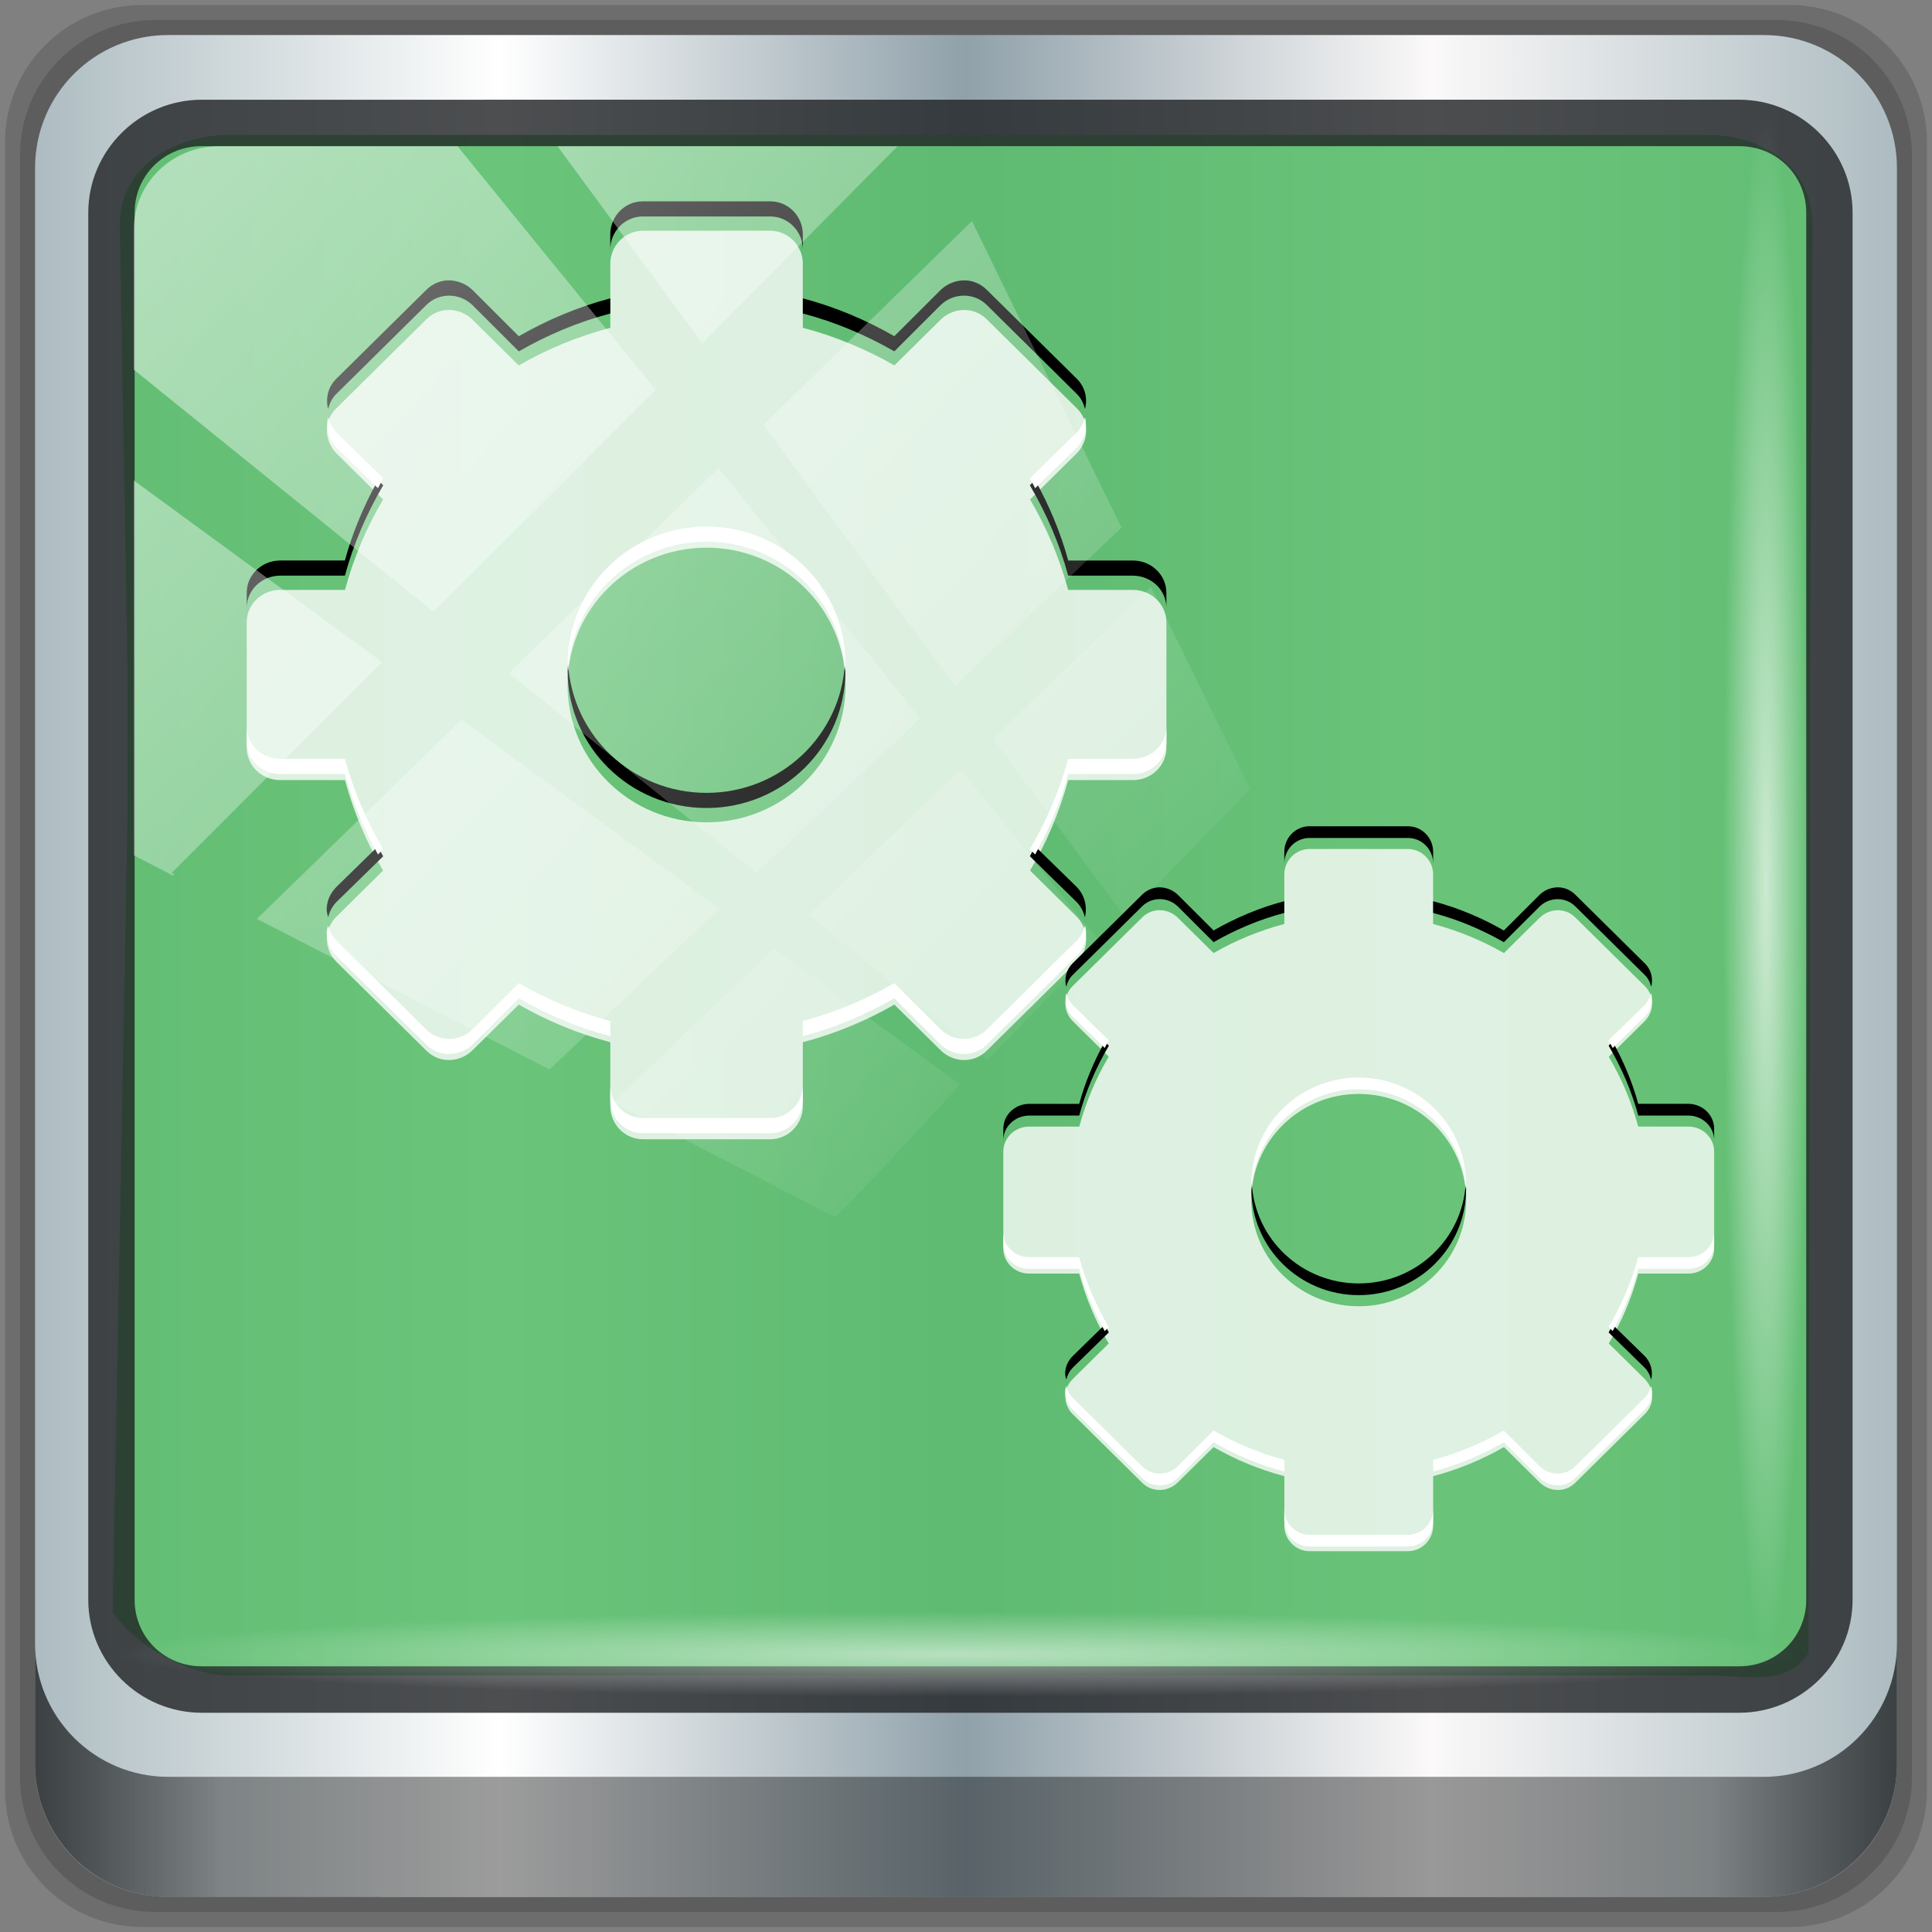 <?xml version="1.0" encoding="UTF-8" standalone="no"?>
<!-- Created with Inkscape (http://www.inkscape.org/) -->

<svg
   xmlns:dc="http://purl.org/dc/elements/1.1/"
   xmlns:cc="http://creativecommons.org/ns#"
   xmlns:rdf="http://www.w3.org/1999/02/22-rdf-syntax-ns#"
   xmlns:svg="http://www.w3.org/2000/svg"
   xmlns="http://www.w3.org/2000/svg"
   xmlns:xlink="http://www.w3.org/1999/xlink"
   xmlns:sodipodi="http://sodipodi.sourceforge.net/DTD/sodipodi-0.dtd"
   xmlns:inkscape="http://www.inkscape.org/namespaces/inkscape"
   width="96"
   height="96"
   viewBox="0 0 96 96"
   version="1.1"
   id="svg1072"
   inkscape:version="0.92.2 2405546, 2018-03-11"
   sodipodi:docname="application-x-executable.svg">
  <rect x="0" y="0" width="96" height="96" fill="#808080" stroke="none"/>
  <defs
     id="defs1066">
    <linearGradient
       y2="47"
       x2="90"
       y1="47"
       x1="6"
       gradientTransform="matrix(1.101,0,0,1.101,-4.967,-3.1)"
       gradientUnits="userSpaceOnUse"
       id="linearGradient4071"
       xlink:href="#linearGradient6139-0"
       inkscape:collect="always" />
    <linearGradient
       id="linearGradient6139-0">
      <stop
         style="stop-color:#adbcc1;stop-opacity:1"
         offset="0"
         id="stop6141-2" />
      <stop
         id="stop6151-0"
         offset="0.25"
         style="stop-color:#ffffff;stop-opacity:1;" />
      <stop
         id="stop6147-1"
         offset="0.5"
         style="stop-color:#90a1aa;stop-opacity:1" />
      <stop
         style="stop-color:#fbf9f9;stop-opacity:1;"
         offset="0.75"
         id="stop6149-4" />
      <stop
         style="stop-color:#adbcc1;stop-opacity:1"
         offset="1"
         id="stop6143-4" />
    </linearGradient>
    <linearGradient
       gradientUnits="userSpaceOnUse"
       y2="88.172"
       x2="94.5"
       y1="88.172"
       x1="1.5"
       id="linearGradient4129"
       xlink:href="#linearGradient3832-0-6-1-1"
       inkscape:collect="always"
       gradientTransform="matrix(0.995,0,0,0.995,0.149,0.915)" />
    <linearGradient
       id="linearGradient3832-0-6-1-1">
      <stop
         id="stop3834-6-3-7-1"
         offset="0"
         style="stop-color:#000000;stop-opacity:1;" />
      <stop
         style="stop-color:#000000;stop-opacity:0.588;"
         offset="0.1"
         id="stop3872-2-4" />
      <stop
         id="stop3844-6-2-7-6"
         offset="0.9"
         style="stop-color:#000000;stop-opacity:0.588;" />
      <stop
         id="stop3836-5-0-2-9"
         offset="1"
         style="stop-color:#000000;stop-opacity:1;" />
    </linearGradient>
    <radialGradient
       r="43.199"
       fy="44.893"
       fx="13.948"
       cy="44.893"
       cx="13.948"
       gradientTransform="matrix(0.97,0,0,0.049,33.871,80.664)"
       gradientUnits="userSpaceOnUse"
       id="radialGradient7462"
       xlink:href="#linearGradient3737"
       inkscape:collect="always" />
    <linearGradient
       id="linearGradient3737">
      <stop
         id="stop3739"
         style="stop-color:#ffffff;stop-opacity:1"
         offset="0" />
      <stop
         id="stop3741"
         style="stop-color:#ffffff;stop-opacity:0"
         offset="1" />
    </linearGradient>
    <radialGradient
       r="43.199"
       fy="44.893"
       fx="13.948"
       cy="44.893"
       cx="13.948"
       gradientTransform="matrix(0.884,0,0,0.049,32.295,-89.848)"
       gradientUnits="userSpaceOnUse"
       id="radialGradient7464"
       xlink:href="#linearGradient3737"
       inkscape:collect="always" />
    <linearGradient
       y2="14.514"
       x2="50.528"
       y1="-28.642"
       x1="2.771"
       gradientUnits="userSpaceOnUse"
       id="linearGradient4767"
       xlink:href="#linearGradient3737"
       inkscape:collect="always" />
    <clipPath
       clipPathUnits="userSpaceOnUse"
       id="clipPath4156-4-1">
      <path
         style="opacity:0.6;fill:#ffffff;fill-opacity:1;stroke:none"
         d="m 27.046,-55.695 -14.214,13.321 h 0.061 l 15.653,21.771 10.231,-10.546 C 38.562,-32.302 27.468,-54.819 27.046,-55.695 Z M 9.647,-39.383 -5.241,-25.321 15.988,-7.806 26.372,-18.383 Z m 31.491,12.951 -9.741,9.714 8.945,12.458 7.781,-7.555 z m -49.84,4.379 -13.754,12.982 26.283,13.846 0.061,-0.062 -0.123,-0.062 L 13.599,-5.401 -8.702,-22.053 Z m 38.015,7.401 -9.803,9.775 11.579,9.559 7.628,-7.401 -8.669,-11.009 z m 20.187,5.674 -7.383,7.216 6.188,8.542 5.82,-6.137 z m -32.195,6.322 -9.557,9.498 13.662,7.185 7.934,-7.678 z m 23.312,2.374 -7.107,6.938 8.363,6.907 5.361,-5.674 -0.061,-0.092 -0.092,0.123 -6.464,-8.203 z m -8.73,8.542 -7.505,7.339 10.354,5.458 c 1.397,-1.321 5.675,-6.123 5.851,-6.322 z"
         id="path4158-0-8"
         inkscape:connector-curvature="0" />
    </clipPath>
    <linearGradient
       id="linearGradient4134">
      <stop
         style="stop-color:#334249;stop-opacity:1"
         offset="0"
         id="stop4136" />
      <stop
         id="stop879"
         offset="0.255"
         style="stop-color:#40505c;stop-opacity:1" />
      <stop
         id="stop877"
         offset="0.666"
         style="stop-color:#2c3e50;stop-opacity:1" />
      <stop
         style="stop-color:#63757e;stop-opacity:1"
         offset="1"
         id="stop4138" />
    </linearGradient>
  </defs>
  <sodipodi:namedview
     id="base"
     pagecolor="#ffffff"
     bordercolor="#666666"
     borderopacity="1.0"
     inkscape:pageopacity="0.0"
     inkscape:pageshadow="2"
     inkscape:zoom="2.2046933"
     inkscape:cx="-27.742872"
     inkscape:cy="42.126851"
     inkscape:document-units="px"
     inkscape:current-layer="g923"
     showgrid="false"
     inkscape:showpageshadow="false"
     units="px"
     inkscape:lockguides="true"
     inkscape:window-width="1920"
     inkscape:window-height="1026"
     inkscape:window-x="0"
     inkscape:window-y="28"
     inkscape:window-maximized="1">
    <sodipodi:guide
       position="0,0"
       orientation="0,96"
       id="guide1621"
       inkscape:locked="true" />
    <sodipodi:guide
       position="96,0"
       orientation="-96,0"
       id="guide1623"
       inkscape:locked="true" />
    <sodipodi:guide
       position="96,96"
       orientation="0,-96"
       id="guide1625"
       inkscape:locked="true" />
    <sodipodi:guide
       position="0,96"
       orientation="96,0"
       id="guide1627"
       inkscape:locked="true" />
  </sodipodi:namedview>
  <g
     inkscape:label="Livello 1"
     inkscape:groupmode="layer"
     id="layer1"
     transform="translate(0,-1026.52)">
    <g
       transform="translate(-0.149,1026.105)"
       style="display:inline"
       id="g2574">
      <g
         id="g923"
         transform="translate(0.25,-0.25)">
        <path
           style="display:inline;opacity:0.15;fill:#000000;fill-opacity:1;fill-rule:nonzero;stroke:none;stroke-width:0.995"
           d="M 88.828,0.915 H 6.97 c -3.779,0 -6.821,3.042 -6.821,6.821 V 89.594 c 0,3.779 3.042,6.821 6.821,6.821 H 88.828 c 3.779,0 6.821,-3.042 6.821,-6.821 V 7.736 c 0,-3.779 -3.042,-6.821 -6.821,-6.821 z"
           id="path3288"
           inkscape:connector-curvature="0" />
        <path
           inkscape:connector-curvature="0"
           id="path4085"
           d="M 88.188,1.661 H 7.61 c -3.72,0 -6.715,2.995 -6.715,6.715 V 88.954 c 0,3.72 2.995,6.715 6.715,6.715 H 88.188 c 3.72,0 6.715,-2.995 6.715,-6.715 V 8.376 c 0,-3.72 -2.995,-6.715 -6.715,-6.715 z"
           style="display:inline;opacity:0.15;fill:#000000;fill-opacity:1;fill-rule:nonzero;stroke:none;stroke-width:0.995" />
        <path
           style="display:inline;fill:url(#linearGradient4071);fill-opacity:1;fill-rule:nonzero;stroke:none;stroke-width:0.995"
           d="M 87.549,2.407 H 8.249 c -3.661,0 -6.608,2.947 -6.608,6.608 V 88.315 c 0,3.661 2.947,6.608 6.608,6.608 H 87.549 c 3.661,0 6.608,-2.947 6.608,-6.608 V 9.015 c 0,-3.661 -2.947,-6.608 -6.608,-6.608 z"
           id="rect4251-1"
           inkscape:connector-curvature="0" />
        <path
           style="display:inline;opacity:0.901;fill:#5abe6c;fill-opacity:1;fill-rule:nonzero;stroke:none;stroke-width:1.027"
           d="m 11.332,7.369 c -2.842,0 -5.533,1.646 -5.483,4.528 l 0.386,22.066 V 41.2 L 5.496,80.747 c 1.092,1.684 3.692,3.171 5.836,3.171 h 4.078 65.247 4.078 c 2.144,0 3.938,0.562 5.03,-1.122 l 0.068,-41.596 v -7.238 l 0.129,-22.066 C 89.978,9.014 87.576,7.369 84.735,7.369 Z"
           id="path3400-6"
           inkscape:connector-curvature="0"
           sodipodi:nodetypes="sscccsccscccsss" />
        <path
           inkscape:connector-curvature="0"
           id="path4989"
           d="m 9.923,5.62 c -3.1,0 -5.638,2.526 -5.638,5.617 v 68.917 c 0,3.09 2.538,5.617 5.638,5.617 H 86.315 c 3.1,0 5.638,-2.526 5.638,-5.617 V 11.236 c 0,-3.09 -2.538,-5.617 -5.638,-5.617 z m 0,2.307 H 86.315 c 1.878,0 3.335,1.472 3.335,3.309 v 68.917 c 0,1.837 -1.456,3.309 -3.335,3.309 H 9.923 c -1.878,0 -3.335,-1.472 -3.335,-3.309 V 11.236 c 0,-1.837 1.456,-3.309 3.335,-3.309 z"
           style="color:#000000;font-style:normal;font-variant:normal;font-weight:normal;font-stretch:normal;font-size:medium;line-height:normal;font-family:Sans;-inkscape-font-specification:Sans;text-indent:0;text-align:start;text-decoration:none;text-decoration-line:none;letter-spacing:normal;word-spacing:normal;text-transform:none;writing-mode:lr-tb;direction:ltr;baseline-shift:baseline;text-anchor:start;display:inline;overflow:visible;visibility:visible;fill:#1f2124;fill-opacity:0.796;stroke:none;stroke-width:2.363;marker:none;enable-background:accumulate" />
        <path
           inkscape:connector-curvature="0"
           style="display:inline;opacity:0.658;fill:url(#linearGradient4129);fill-opacity:1;fill-rule:nonzero;stroke:none;stroke-width:0.995"
           d="m 1.641,82.333 v 5.969 c 0,3.661 2.961,6.622 6.622,6.622 H 87.535 c 3.661,0 6.622,-2.961 6.622,-6.622 v -5.969 c 0,3.661 -2.961,6.622 -6.622,6.622 H 8.263 c -3.661,0 -6.622,-2.961 -6.622,-6.622 z"
           id="path4118" />
        <rect
           style="opacity:0.55;fill:url(#radialGradient7462);fill-opacity:1;stroke:none;stroke-width:0.995"
           id="rect4131"
           width="83.811"
           height="4.228"
           x="5.496"
           y="80.747"
           rx="0"
           ry="4.228" />
        <rect
           ry="4.228"
           rx="0"
           y="-89.765"
           x="6.446"
           height="4.228"
           width="76.35"
           id="rect4141"
           style="opacity:0.669;fill:url(#radialGradient7464);fill-opacity:1;stroke:none;stroke-width:0.995"
           transform="rotate(90)" />
        <path
           style="display:block;overflow:visible;visibility:visible;opacity:0.787;fill:#fefefe;fill-opacity:1;fill-rule:nonzero;stroke:none;stroke-width:1.052;marker:none;enable-background:accumulate"
           id="rect3267"
           inkscape:connector-curvature="0"
           d="m 12.159,37.819 c 0,0.888 0.746,1.608 1.661,1.608 h 3.221 c 0.428,1.588 1.075,3.106 1.893,4.495 l -2.292,2.264 c -0.323,0.319 -0.495,0.702 -0.498,1.116 -0.004,0.413 0.147,0.834 0.465,1.148 l 4.483,4.429 c 0.636,0.628 1.645,0.606 2.292,-0.033 l 2.292,-2.264 c 1.406,0.808 2.942,1.447 4.55,1.87 v 3.183 c 0,0.904 0.728,1.64 1.627,1.64 h 6.31 c 0.899,0 1.627,-0.737 1.627,-1.64 v -3.183 c 1.608,-0.423 3.144,-1.062 4.55,-1.87 l 2.292,2.264 c 0.647,0.639 1.656,0.661 2.292,0.033 l 4.483,-4.429 c 0.636,-0.628 0.613,-1.625 -0.033,-2.264 l -2.292,-2.264 c 0.818,-1.389 1.465,-2.906 1.893,-4.495 h 3.221 c 0.915,0 1.661,-0.719 1.661,-1.608 v -6.234 c 0,-0.888 -0.746,-1.608 -1.661,-1.608 H 52.975 C 52.547,28.389 51.9,26.871 51.082,25.482 l 2.292,-2.264 c 0.647,-0.639 0.669,-1.636 0.033,-2.264 L 48.923,16.525 c -0.636,-0.628 -1.645,-0.606 -2.292,0.033 l -2.292,2.264 C 42.935,18.014 41.398,17.375 39.79,16.952 v -3.183 c 0,-0.904 -0.728,-1.64 -1.627,-1.64 h -6.31 c -0.899,0 -1.627,0.737 -1.627,1.64 v 3.183 c -1.608,0.423 -3.144,1.062 -4.55,1.87 l -2.292,-2.264 c -0.647,-0.639 -1.656,-0.661 -2.292,-0.033 l -4.483,4.429 c -0.636,0.628 -0.614,1.625 0.033,2.264 l 2.292,2.264 c -0.818,1.389 -1.465,2.906 -1.893,4.495 h -3.221 c -0.915,0 -1.661,0.719 -1.661,1.608 v 6.234 z m 15.941,-3.117 c 0,-3.767 3.095,-6.824 6.908,-6.824 3.813,0 6.908,3.057 6.908,6.824 0,3.767 -3.095,6.824 -6.908,6.824 -3.813,0 -6.908,-3.057 -6.908,-6.824 z" />
        <path
           style="display:block;overflow:visible;visibility:visible;fill:#000000;fill-opacity:1;fill-rule:nonzero;stroke:none;stroke-width:1.187;stroke-miterlimit:4;stroke-dasharray:none;marker:none;enable-background:accumulate"
           id="path3921"
           inkscape:connector-curvature="0"
           d="m 31.842,10.669 c -0.899,0 -1.618,0.742 -1.618,1.646 v 0.752 c 0,-0.904 0.719,-1.646 1.618,-1.646 h 6.331 c 0.899,0 1.618,0.742 1.618,1.646 v -0.752 c 0,-0.904 -0.719,-1.646 -1.618,-1.646 z m -9.616,3.927 c -0.413,-0.007 -0.825,0.156 -1.142,0.47 l -4.475,4.421 c -0.416,0.411 -0.542,0.982 -0.405,1.505 0.065,-0.273 0.186,-0.537 0.405,-0.752 l 4.475,-4.421 c 0.636,-0.628 1.662,-0.615 2.309,0.024 l 2.285,2.281 c 1.406,-0.808 2.938,-1.458 4.546,-1.881 v -0.752 c -1.608,0.423 -3.14,1.073 -4.546,1.881 L 23.393,15.09 c -0.323,-0.319 -0.754,-0.487 -1.166,-0.494 z m 25.562,0 c -0.413,0.007 -0.843,0.174 -1.166,0.494 l -2.285,2.281 c -1.406,-0.808 -2.938,-1.458 -4.546,-1.881 v 0.752 c 1.608,0.423 3.14,1.073 4.546,1.881 l 2.285,-2.281 c 0.647,-0.639 1.673,-0.652 2.309,-0.024 l 4.475,4.421 c 0.218,0.216 0.34,0.479 0.405,0.752 0.138,-0.523 0.011,-1.094 -0.405,-1.505 l -4.475,-4.421 c -0.318,-0.314 -0.73,-0.477 -1.142,-0.47 z m -29.109,9.923 c -0.688,1.254 -1.263,2.592 -1.642,3.997 H 13.825 c -0.915,0 -1.666,0.711 -1.666,1.599 v 0.752 c 0,-0.888 0.751,-1.599 1.666,-1.599 h 3.213 c 0.428,-1.588 1.087,-3.102 1.904,-4.491 z m 32.655,0 -0.262,0.259 c 0.818,1.389 1.476,2.903 1.904,4.491 h 3.213 c 0.915,0 1.666,0.711 1.666,1.599 v -0.752 c 0,-0.888 -0.751,-1.599 -1.666,-1.599 H 52.978 c -0.379,-1.406 -0.954,-2.743 -1.642,-3.997 z m -23.206,9.1 c -0.007,0.124 -0.024,0.251 -0.024,0.376 0,3.767 3.089,6.819 6.902,6.819 3.813,0 6.902,-3.052 6.902,-6.819 0,-0.126 -0.017,-0.252 -0.024,-0.376 -0.197,3.593 -3.193,6.443 -6.878,6.443 -3.686,0 -6.681,-2.85 -6.878,-6.443 z m -9.449,9.1 -2.047,1.999 c -0.323,0.319 -0.496,0.715 -0.5,1.129 -0.001,0.135 0.039,0.267 0.071,0.4 0.071,-0.277 0.2,-0.55 0.428,-0.776 l 2.309,-2.257 c -0.094,-0.16 -0.172,-0.331 -0.262,-0.494 z m 32.655,0 c -0.09,0.163 -0.168,0.334 -0.262,0.494 l 2.309,2.257 c 0.224,0.221 0.356,0.499 0.428,0.776 0.124,-0.523 -0.004,-1.109 -0.428,-1.528 z" />
        <path
           style="display:block;overflow:visible;visibility:visible;fill:#ffffff;fill-opacity:1;fill-rule:nonzero;stroke:none;stroke-width:1.052;marker:none;enable-background:accumulate"
           id="path3930"
           inkscape:connector-curvature="0"
           d="m 16.204,21.396 c -0.124,0.523 0.004,1.109 0.428,1.528 l 2.047,1.999 c 0.09,-0.163 0.168,-0.334 0.262,-0.494 L 16.632,22.171 C 16.408,21.95 16.276,21.672 16.204,21.396 Z m 37.606,0 c -0.073,0.277 -0.205,0.555 -0.428,0.776 l -2.309,2.257 c 0.094,0.16 0.172,0.331 0.262,0.494 l 2.047,-1.999 c 0.425,-0.42 0.552,-1.006 0.428,-1.528 z m -18.803,5.432 c -3.813,0 -6.902,3.052 -6.902,6.819 0,0.126 0.017,0.252 0.024,0.376 0.197,-3.593 3.193,-6.443 6.878,-6.443 3.686,0 6.681,2.85 6.878,6.443 0.007,-0.124 0.024,-0.251 0.024,-0.376 0,-3.767 -3.089,-6.819 -6.902,-6.819 z m -22.849,9.946 v 0.752 c 0,0.888 0.751,1.599 1.666,1.599 h 3.213 c 0.379,1.406 0.954,2.743 1.642,3.997 l 0.262,-0.259 c -0.818,-1.389 -1.476,-2.903 -1.904,-4.491 h -3.213 c -0.915,0 -1.666,-0.711 -1.666,-1.599 z m 45.698,0 c 0,0.888 -0.751,1.599 -1.666,1.599 h -3.213 c -0.428,1.588 -1.087,3.102 -1.904,4.491 l 0.262,0.259 c 0.688,-1.254 1.263,-2.592 1.642,-3.997 h 3.213 c 0.915,0 1.666,-0.711 1.666,-1.599 z m -41.652,9.876 c -0.03,0.115 -0.07,0.231 -0.071,0.353 -0.004,0.413 0.158,0.838 0.476,1.152 l 4.475,4.421 c 0.636,0.628 1.662,0.615 2.309,-0.024 l 2.285,-2.281 c 1.406,0.808 2.938,1.458 4.546,1.881 v -0.752 c -1.608,-0.423 -3.14,-1.073 -4.546,-1.881 l -2.285,2.281 c -0.647,0.639 -1.673,0.652 -2.309,0.024 L 16.608,47.401 c -0.214,-0.211 -0.338,-0.479 -0.405,-0.752 z m 37.606,0 c -0.065,0.273 -0.186,0.537 -0.405,0.752 l -4.475,4.421 c -0.636,0.628 -1.662,0.615 -2.309,-0.024 l -2.285,-2.281 c -1.406,0.808 -2.938,1.458 -4.546,1.881 v 0.752 c 1.608,-0.423 3.14,-1.073 4.546,-1.881 l 2.285,2.281 c 0.647,0.639 1.673,0.652 2.309,0.024 l 4.475,-4.421 c 0.416,-0.411 0.542,-0.982 0.405,-1.505 z m -23.587,7.924 v 0.752 c 0,0.904 0.719,1.646 1.618,1.646 h 6.331 c 0.899,0 1.618,-0.742 1.618,-1.646 v -0.752 c 0,0.904 -0.719,1.646 -1.618,1.646 h -6.331 c -0.899,0 -1.618,-0.742 -1.618,-1.646 z" />
        <rect
           transform="matrix(1.064,0,0,1.042,4.422,39.194)"
           style="opacity:0.508;fill:url(#linearGradient4767);fill-opacity:1;stroke:none"
           id="rect4146"
           width="75.966"
           height="69.024"
           x="2"
           y="-30"
           rx="3.957"
           ry="3.957"
           clip-path="url(#clipPath4156-4-1)" />
        <path
           d="m 49.753,62.706 c 0,0.687 0.577,1.243 1.283,1.243 h 2.49 c 0.331,1.228 0.831,2.401 1.463,3.474 l -1.771,1.75 c -0.25,0.247 -0.382,0.543 -0.385,0.862 -0.003,0.32 0.114,0.645 0.359,0.888 l 3.465,3.423 c 0.491,0.486 1.271,0.468 1.771,-0.025 L 60.201,72.57 c 1.086,0.624 2.274,1.118 3.517,1.445 v 2.46 c 0,0.698 0.563,1.268 1.258,1.268 h 4.877 c 0.695,0 1.258,-0.57 1.258,-1.268 v -2.46 c 1.243,-0.327 2.43,-0.821 3.517,-1.445 l 1.771,1.75 c 0.5,0.494 1.28,0.511 1.771,0.025 l 3.465,-3.423 c 0.491,-0.485 0.474,-1.256 -0.026,-1.75 l -1.771,-1.75 c 0.632,-1.073 1.132,-2.246 1.463,-3.474 h 2.49 c 0.707,0 1.283,-0.556 1.283,-1.243 v -4.818 c 0,-0.687 -0.577,-1.243 -1.283,-1.243 H 81.3 C 80.969,55.417 80.469,54.244 79.837,53.171 l 1.771,-1.75 c 0.5,-0.494 0.517,-1.264 0.026,-1.75 L 78.169,46.248 c -0.491,-0.486 -1.271,-0.468 -1.771,0.025 l -1.771,1.75 c -1.086,-0.624 -2.274,-1.118 -3.517,-1.445 v -2.46 c 0,-0.698 -0.563,-1.268 -1.258,-1.268 h -4.877 c -0.695,0 -1.258,0.57 -1.258,1.268 V 46.577 c -1.243,0.327 -2.43,0.821 -3.517,1.445 l -1.771,-1.75 c -0.5,-0.494 -1.28,-0.511 -1.771,-0.025 l -3.465,3.423 c -0.491,0.486 -0.474,1.256 0.026,1.75 l 1.771,1.75 c -0.632,1.073 -1.132,2.246 -1.463,3.474 h -2.49 c -0.707,0 -1.283,0.556 -1.283,1.243 v 4.818 z m 12.321,-2.409 c 0,-2.912 2.392,-5.275 5.339,-5.275 2.947,0 5.339,2.363 5.339,5.275 0,2.912 -2.392,5.275 -5.339,5.275 -2.947,0 -5.339,-2.363 -5.339,-5.275 z"
           inkscape:connector-curvature="0"
           id="path4194"
           style="display:block;overflow:visible;visibility:visible;opacity:0.787;fill:#fefefe;fill-opacity:1;fill-rule:nonzero;stroke:none;stroke-width:0.813;marker:none;enable-background:accumulate" />
        <path
           d="m 64.967,41.721 c -0.695,0 -1.251,0.574 -1.251,1.272 v 0.582 c 0,-0.698 0.556,-1.272 1.251,-1.272 h 4.893 c 0.695,0 1.251,0.574 1.251,1.272 V 42.994 c 0,-0.698 -0.556,-1.272 -1.251,-1.272 z m -7.432,3.035 c -0.319,-0.005 -0.637,0.121 -0.883,0.363 l -3.458,3.417 c -0.321,0.318 -0.419,0.759 -0.313,1.163 0.05,-0.211 0.144,-0.415 0.313,-0.582 l 3.458,-3.417 c 0.491,-0.486 1.285,-0.476 1.784,0.018 l 1.766,1.763 c 1.086,-0.624 2.271,-1.127 3.514,-1.454 v -0.582 c -1.243,0.327 -2.427,0.83 -3.514,1.454 l -1.766,-1.763 C 58.186,44.891 57.854,44.762 57.535,44.756 Z m 19.757,0 c -0.319,0.005 -0.651,0.135 -0.901,0.382 l -1.766,1.763 C 73.538,46.277 72.354,45.774 71.111,45.447 v 0.582 c 1.243,0.327 2.427,0.83 3.514,1.454 l 1.766,-1.763 c 0.5,-0.494 1.293,-0.504 1.784,-0.018 l 3.458,3.417 c 0.169,0.167 0.263,0.371 0.313,0.582 0.106,-0.404 0.009,-0.846 -0.313,-1.163 l -3.458,-3.417 C 77.929,44.877 77.611,44.751 77.292,44.756 Z m -22.498,7.669 c -0.532,0.97 -0.976,2.003 -1.269,3.09 h -2.483 c -0.707,0 -1.288,0.549 -1.288,1.236 v 0.582 c 0,-0.687 0.581,-1.236 1.288,-1.236 h 2.483 c 0.331,-1.228 0.84,-2.398 1.472,-3.471 z m 25.239,0 -0.202,0.2 c 0.632,1.073 1.141,2.243 1.472,3.471 h 2.483 c 0.707,0 1.288,0.549 1.288,1.236 v -0.582 c 0,-0.687 -0.581,-1.236 -1.288,-1.236 h -2.483 c -0.293,-1.086 -0.737,-2.12 -1.269,-3.09 z m -17.936,7.033 c -0.005,0.096 -0.018,0.194 -0.018,0.291 0,2.912 2.388,5.27 5.335,5.27 2.947,0 5.335,-2.359 5.335,-5.27 0,-0.097 -0.013,-0.195 -0.018,-0.291 -0.152,2.777 -2.468,4.98 -5.316,4.98 -2.849,0 -5.164,-2.203 -5.316,-4.98 z m -7.303,7.033 -1.582,1.545 c -0.25,0.247 -0.384,0.553 -0.386,0.872 -9.41e-4,0.105 0.03,0.206 0.055,0.309 0.055,-0.214 0.155,-0.425 0.331,-0.6 l 1.784,-1.745 c -0.073,-0.124 -0.133,-0.256 -0.202,-0.382 z m 25.239,0 c -0.069,0.126 -0.13,0.258 -0.202,0.382 l 1.784,1.745 c 0.173,0.171 0.275,0.386 0.331,0.6 0.096,-0.404 -0.003,-0.857 -0.331,-1.181 z"
           inkscape:connector-curvature="0"
           id="path4196"
           style="display:block;overflow:visible;visibility:visible;fill:#000000;fill-opacity:1;fill-rule:nonzero;stroke:none;stroke-width:0.917;stroke-miterlimit:4;stroke-dasharray:none;marker:none;enable-background:accumulate" />
        <path
           d="m 52.879,50.012 c -0.096,0.404 0.003,0.857 0.331,1.181 l 1.582,1.545 c 0.069,-0.126 0.13,-0.258 0.202,-0.382 L 53.211,50.612 C 53.038,50.441 52.936,50.226 52.879,50.012 Z m 29.066,0 c -0.056,0.214 -0.158,0.429 -0.331,0.6 l -1.784,1.745 c 0.073,0.124 0.133,0.256 0.202,0.382 l 1.582,-1.545 c 0.328,-0.324 0.427,-0.777 0.331,-1.181 z m -14.533,4.198 c -2.947,0 -5.335,2.359 -5.335,5.27 0,0.097 0.013,0.195 0.018,0.291 0.152,-2.777 2.468,-4.98 5.316,-4.98 2.849,0 5.164,2.203 5.316,4.98 0.005,-0.096 0.018,-0.194 0.018,-0.291 0,-2.912 -2.388,-5.27 -5.335,-5.27 z m -17.66,7.688 v 0.582 c 0,0.687 0.581,1.236 1.288,1.236 h 2.483 c 0.293,1.086 0.737,2.12 1.269,3.09 l 0.202,-0.2 c -0.632,-1.073 -1.141,-2.243 -1.472,-3.471 h -2.483 c -0.707,0 -1.288,-0.549 -1.288,-1.236 z m 35.32,0 c 0,0.687 -0.581,1.236 -1.288,1.236 h -2.483 c -0.331,1.228 -0.84,2.398 -1.472,3.471 l 0.202,0.2 c 0.532,-0.97 0.976,-2.003 1.269,-3.09 h 2.483 c 0.707,0 1.288,-0.549 1.288,-1.236 z M 52.879,69.531 c -0.023,0.089 -0.054,0.179 -0.055,0.273 -0.003,0.32 0.122,0.648 0.368,0.891 l 3.458,3.417 c 0.491,0.485 1.285,0.476 1.784,-0.018 l 1.766,-1.763 c 1.086,0.624 2.271,1.127 3.514,1.454 V 73.202 C 62.472,72.874 61.287,72.372 60.201,71.748 l -1.766,1.763 c -0.5,0.494 -1.293,0.504 -1.784,0.018 l -3.458,-3.417 c -0.165,-0.163 -0.261,-0.37 -0.313,-0.582 z m 29.066,0 c -0.05,0.211 -0.144,0.415 -0.313,0.582 l -3.458,3.417 c -0.491,0.486 -1.285,0.476 -1.784,-0.018 l -1.766,-1.763 c -1.086,0.624 -2.271,1.127 -3.514,1.454 v 0.582 c 1.243,-0.327 2.427,-0.83 3.514,-1.454 l 1.766,1.763 c 0.5,0.494 1.293,0.504 1.784,0.018 l 3.458,-3.417 c 0.321,-0.318 0.419,-0.759 0.313,-1.163 z m -18.23,6.125 v 0.582 c 0,0.698 0.556,1.272 1.251,1.272 h 4.893 c 0.695,0 1.251,-0.574 1.251,-1.272 v -0.582 c 0,0.698 -0.556,1.272 -1.251,1.272 h -4.893 c -0.695,0 -1.251,-0.574 -1.251,-1.272 z"
           inkscape:connector-curvature="0"
           id="path4198"
           style="display:block;overflow:visible;visibility:visible;fill:#ffffff;fill-opacity:1;fill-rule:nonzero;stroke:none;stroke-width:0.813;marker:none;enable-background:accumulate" />
      </g>
    </g>
  </g>
</svg>
